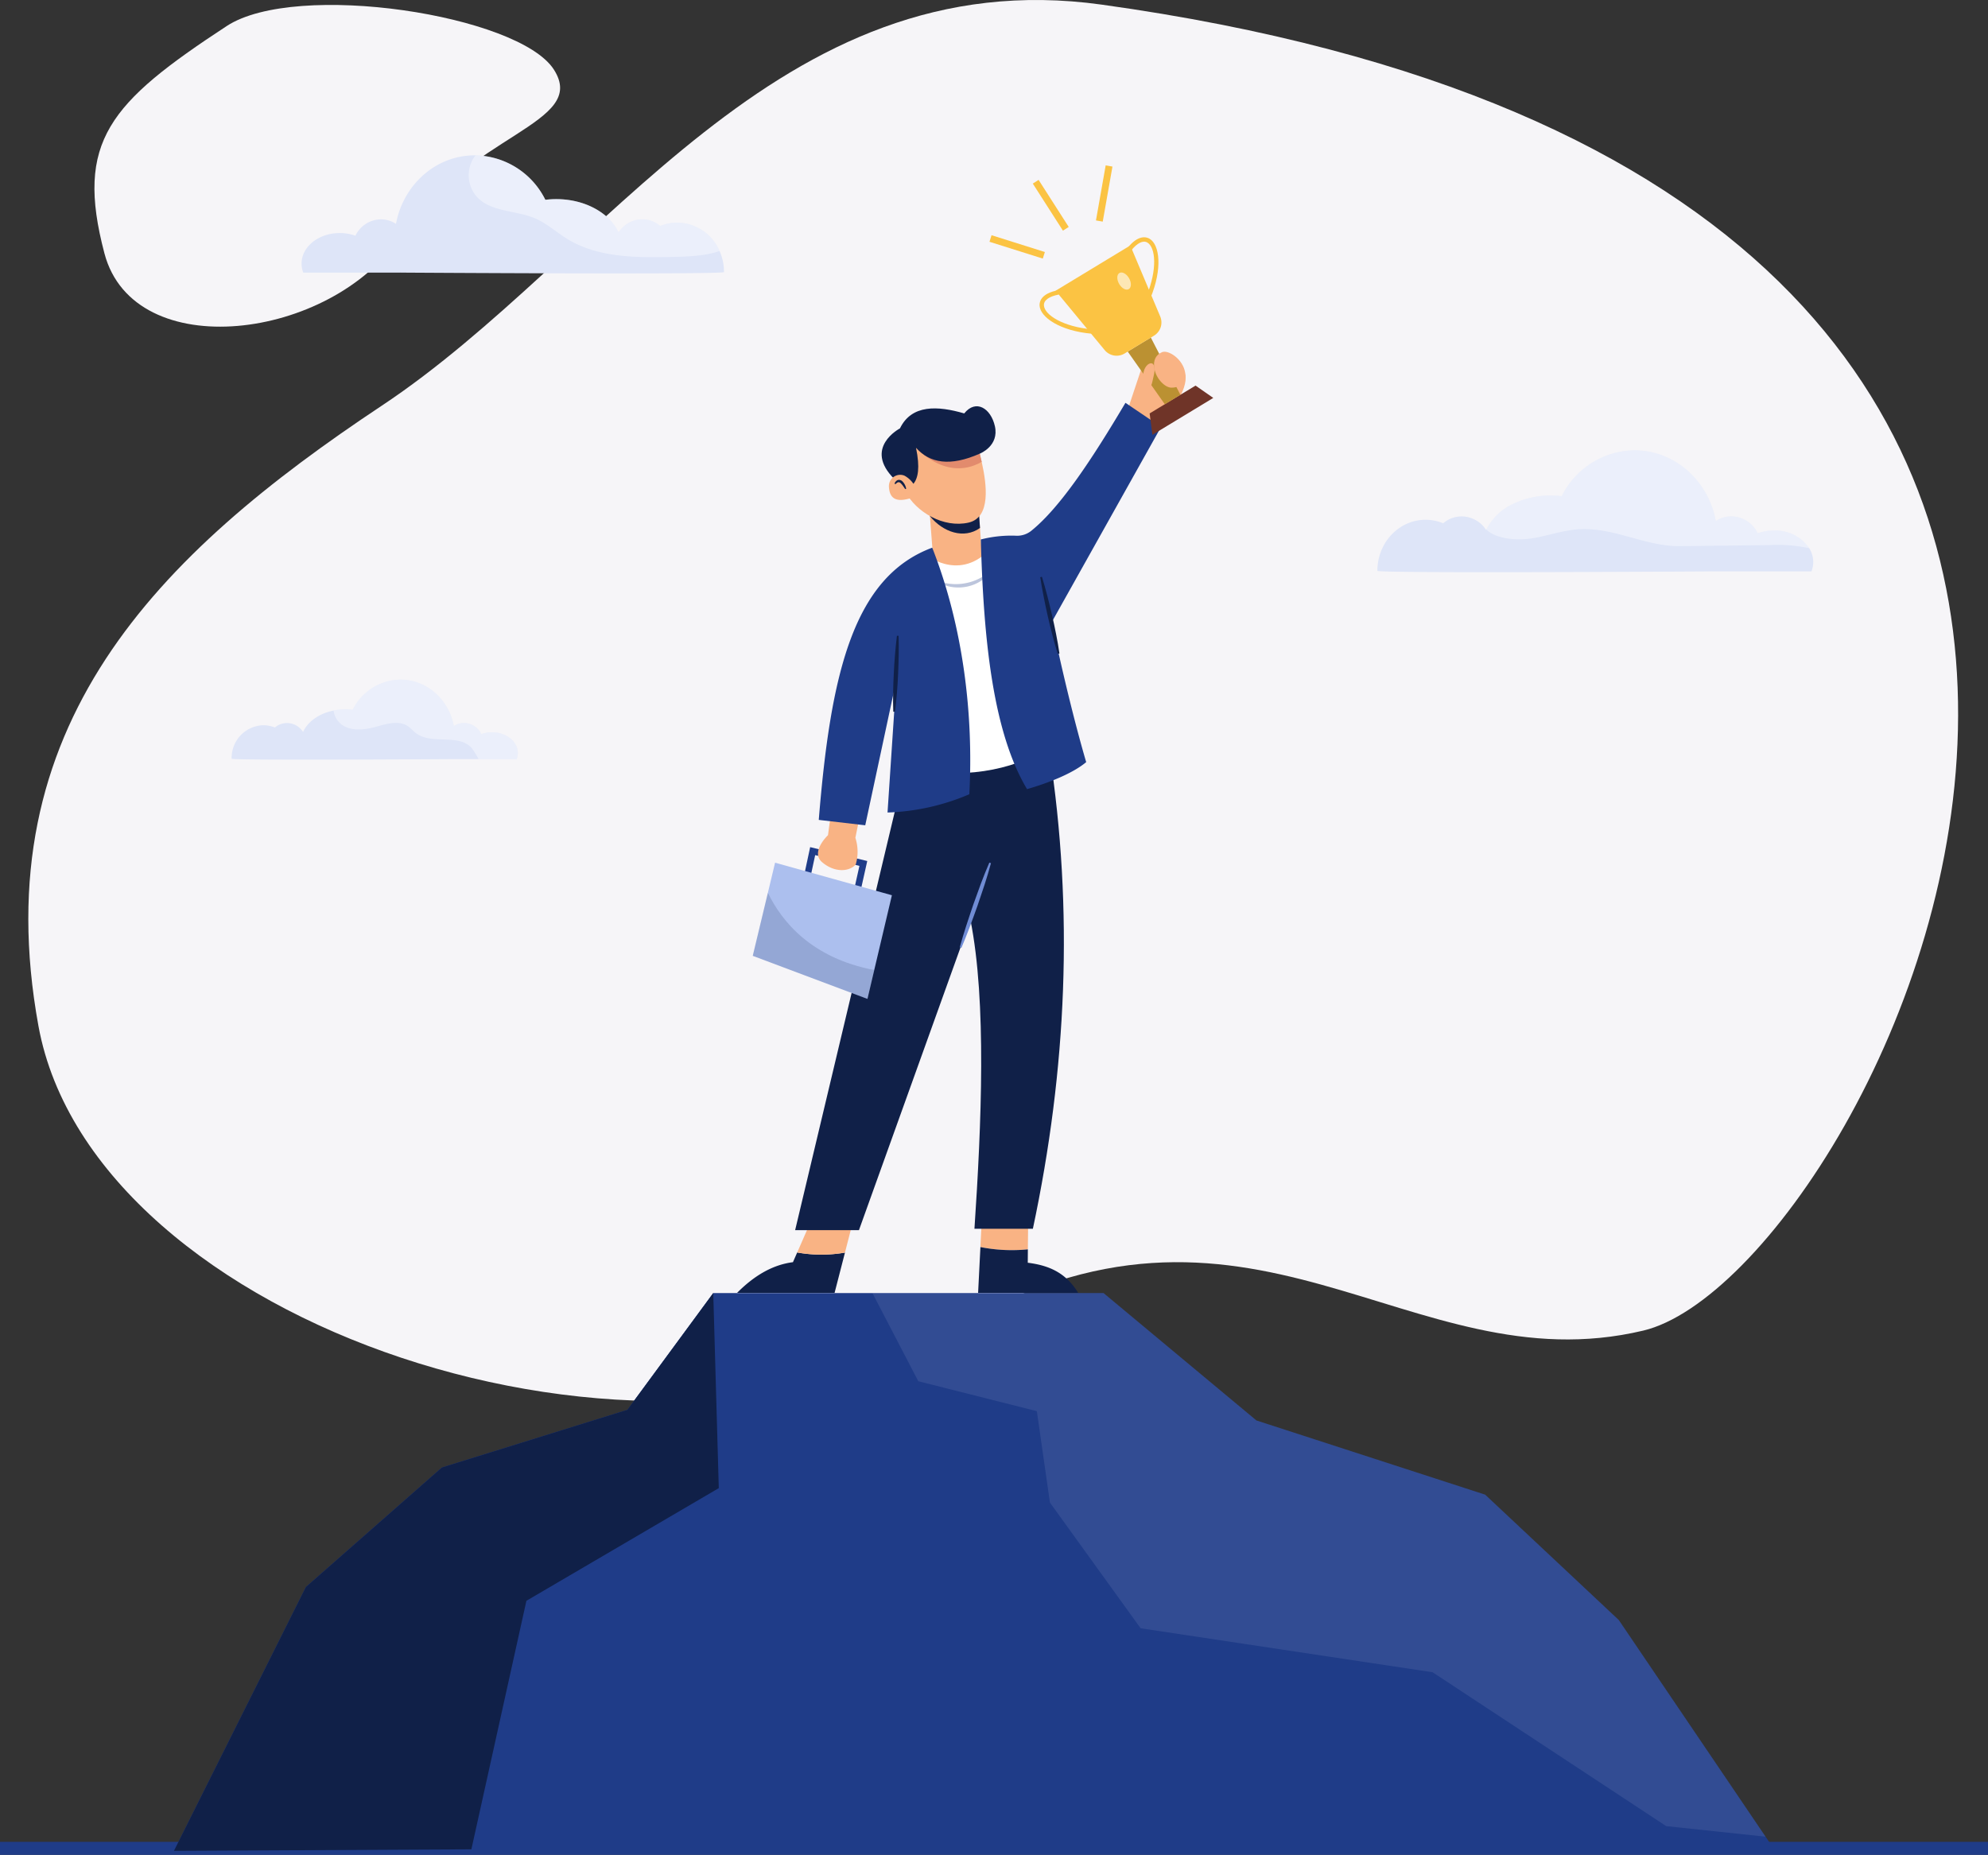 <svg xmlns="http://www.w3.org/2000/svg" width="508.967" height="474.922" viewBox="0 0 508.967 474.922">
  <rect x="0" y="0" width="508.967" height="474.922" fill="#333333" stroke="none"/>
  <g id="graphic-advantages" transform="translate(-310 -4684.595)">
    <g id="Group_58088" data-name="Group 58088" transform="translate(317.249 4684.595)">
      <path id="Path_3929" data-name="Path 3929" d="M375.657,148.964c-30,19.662-38.866,29.513-31.291,58.2s58.059,22.264,75.652-4.249,48.382-28.844,39.4-42.83S393.44,137.308,375.657,148.964Z" transform="translate(-324.877 -142.288)" fill="#f6f5f8"/>
      <path id="Path_3930" data-name="Path 3930" d="M605.744,143.925C522.52,132.355,478.829,208.5,421.477,246.584s-101.935,82.025-87.948,158.833,156.13,123.822,233.208,78.025,117.331,14.327,177.648,0S945.271,191.13,605.744,143.925Z" transform="translate(-330.939 -142.741)" fill="#f6f5f8"/>
    </g>
    <rect id="Rectangle_1536" data-name="Rectangle 1536" width="508.967" height="3.32" transform="translate(310 5156.197)" fill="#1f3c88"/>
    <g id="Group_58087" data-name="Group 58087" transform="translate(354.53 4724.366)">
      <g id="Group_58072" data-name="Group 58072" transform="translate(14.777 0)">
        <g id="Group_58069" data-name="Group 58069" transform="translate(293.33 75.539)">
          <g id="Group_58068" data-name="Group 58068" transform="translate(0 0)">
            <path id="Path_4229" data-name="Path 4229" d="M-1412.39,4.462a6.642,6.642,0,0,1-.449,2.387h-25.608c-.018-.018-.026-.035-.044-.053a.122.122,0,0,1-.018.053s-.687,0-1.929.018c-12.676.07-83.538.467-83.538-.159,0-7.224,5.523-13.073,12.333-13.073a11.674,11.674,0,0,1,4.51.9,7.256,7.256,0,0,1,4.74-1.762,7.5,7.5,0,0,1,6.263,3.48c.018-.035.035-.079.053-.115a14.585,14.585,0,0,1,7.224-6.73,21.716,21.716,0,0,1,9.2-1.973,23.6,23.6,0,0,1,2.872.176,21.06,21.06,0,0,1,18.641-11.752c10.3,0,18.9,7.787,20.807,18.112a7.228,7.228,0,0,1,3.982-1.2,7.533,7.533,0,0,1,6.739,4.334,12.209,12.209,0,0,1,4.149-.714A10.531,10.531,0,0,1-1413.411.92,6.762,6.762,0,0,1-1412.39,4.462Z" transform="translate(1523.976 24.142)" fill="#dee5f8"/>
          </g>
          <path id="Path_4230" data-name="Path 4230" d="M-1314.63.92a37.769,37.769,0,0,0-10.183-.8l-22.878.264c-9.135.106-17.275-5.118-26.612-4.272-4.475.414-9.03,2.238-13.328,2.493-3.409.2-7.558-.405-9.664-2.467a14.584,14.584,0,0,1,7.224-6.73,21.714,21.714,0,0,1,9.2-1.973,23.605,23.605,0,0,1,2.872.176,21.059,21.059,0,0,1,18.64-11.752c10.3,0,18.9,7.787,20.807,18.112a7.23,7.23,0,0,1,3.982-1.2,7.533,7.533,0,0,1,6.739,4.334,12.21,12.21,0,0,1,4.149-.714A10.531,10.531,0,0,1-1314.63.92Z" transform="translate(1425.195 24.142)" fill="#fff" opacity="0.4"/>
        </g>
        <g id="Group_58070" data-name="Group 58070" transform="translate(0 134.253)">
          <path id="Path_4231" data-name="Path 4231" d="M-2782.63,261.239a4.278,4.278,0,0,1-.3,1.568h-16.808a.069.069,0,0,1-.035-.035c0,.018-.009.026-.009.035s-56.115.361-56.115-.1a8.345,8.345,0,0,1,8.1-8.58,7.714,7.714,0,0,1,2.96.59,4.8,4.8,0,0,1,3.11-1.154,4.926,4.926,0,0,1,4.114,2.282c1.216-2.678,4.149-4.748,7.814-5.479a14.47,14.47,0,0,1,3-.308,14.735,14.735,0,0,1,1.885.115,13.829,13.829,0,0,1,12.237-7.717c6.765,0,12.4,5.118,13.663,11.892a4.714,4.714,0,0,1,2.617-.784,4.955,4.955,0,0,1,4.422,2.845,8.04,8.04,0,0,1,2.731-.476C-2785.6,255.936-2782.63,258.315-2782.63,261.239Z" transform="translate(2855.896 -242.458)" fill="#dee5f8"/>
          <path id="Path_4232" data-name="Path 4232" d="M-2690.243,261.239a4.288,4.288,0,0,1-.3,1.568h-9.743a22.589,22.589,0,0,0-1.752-2.828c-3.33-3.806-10.263-.758-14.28-3.823-.731-.555-1.321-1.286-2.079-1.8-2.334-1.55-5.436-.581-8.14.159-2.766.758-5.885,1.172-8.369-.264a5.367,5.367,0,0,1-2.511-3.885,14.469,14.469,0,0,1,3-.308,14.757,14.757,0,0,1,1.885.115,13.828,13.828,0,0,1,12.236-7.717c6.765,0,12.4,5.118,13.663,11.892a4.712,4.712,0,0,1,2.616-.784,4.955,4.955,0,0,1,4.422,2.845,8.039,8.039,0,0,1,2.731-.476C-2693.211,255.936-2690.243,258.315-2690.243,261.239Z" transform="translate(2763.509 -242.458)" fill="#fff" opacity="0.4"/>
        </g>
        <g id="Group_58071" data-name="Group 58071" transform="translate(17.9)">
          <path id="Path_4233" data-name="Path 4233" d="M-2666.466-337.244c0,.67-82.842.132-82.842.132a.082.082,0,0,1-.009-.044c-.018.018-.036.026-.053.044h-24.815a6.394,6.394,0,0,1-.432-2.308c0-4.325,4.369-7.823,9.761-7.823a11.92,11.92,0,0,1,4.026.687,7.318,7.318,0,0,1,6.536-4.193,7.012,7.012,0,0,1,3.849,1.154c1.859-10.007,10.193-17.548,20.174-17.548a1.705,1.705,0,0,1,.211.009,20.389,20.389,0,0,1,17.856,11.381,22.077,22.077,0,0,1,2.784-.176c7.4,0,13.7,3.568,15.962,8.545a7.278,7.278,0,0,1,6.07-3.365,7.06,7.06,0,0,1,4.6,1.709,11.306,11.306,0,0,1,4.369-.872,11.928,11.928,0,0,1,10.818,7.276A13.16,13.16,0,0,1-2666.466-337.244Z" transform="translate(2774.616 367.142)" fill="#dee5f8"/>
          <path id="Path_4234" data-name="Path 4234" d="M-2516.1-342.6c-3.726,1.251-7.919,1.409-11.91,1.5-9.312.2-19.213.255-27.132-4.634-2.749-1.691-5.171-3.938-8.131-5.215-4.95-2.141-11.311-1.568-14.958-5.532a8.362,8.362,0,0,1-.978-9.708,6.582,6.582,0,0,1,.652-.907A20.39,20.39,0,0,1-2560.7-355.72a22.061,22.061,0,0,1,2.783-.176c7.4,0,13.7,3.568,15.962,8.545a7.28,7.28,0,0,1,6.07-3.365,7.057,7.057,0,0,1,4.6,1.709,11.309,11.309,0,0,1,4.37-.872A11.928,11.928,0,0,1-2516.1-342.6Z" transform="translate(2623.118 367.111)" fill="#fff" opacity="0.4"/>
        </g>
      </g>
      <g id="Group_58086" data-name="Group 58086" transform="translate(0 2.576)">
        <g id="Group_58073" data-name="Group 58073" transform="translate(0 288.732)">
          <path id="Path_4235" data-name="Path 4235" d="M-2514.47,1096.313l-332.375,1.72-76.147.39,33.773-67.545,34.828-30.607L-2806.9,985.5l21.984-29.9H-2685l39.145,32.622,58.564,19,34.216,32.105.813,1.2,36.759,54.268Z" transform="translate(2922.993 -955.597)" fill="#1f3c88"/>
          <path id="Path_4236" data-name="Path 4236" d="M-1882.338,1094.793l-25.435-2.7-59.809-39.4-74.753-11.261-23.219-32.189-3.346-23.4-30.355-7.665L-2111,955.6h59.166l39.145,32.622,58.564,19,34.216,32.105.813,1.2Z" transform="translate(2289.825 -955.597)" fill="#dee5f8" opacity="0.1"/>
          <path id="Path_4237" data-name="Path 4237" d="M-2783.5,1005.549l-49.251,28.847-14.09,63.637-76.147.39,33.773-67.545,34.828-30.607L-2806.9,985.5l21.984-29.9Z" transform="translate(2922.993 -955.597)" fill="#102048"/>
        </g>
        <g id="Group_58085" data-name="Group 58085" transform="translate(144.176 0)">
          <g id="Group_58074" data-name="Group 58074" transform="translate(61.706 269.331)">
            <path id="Path_4238" data-name="Path 4238" d="M-1973.307,875.716l.092-8.212-11.9.841-.343,6.787A41.308,41.308,0,0,0-1973.307,875.716Z" transform="translate(1986.047 -867.504)" fill="#f9b384"/>
            <path id="Path_4239" data-name="Path 4239" d="M-1962.526,913.868c-3.225-5.282-7.636-7.046-12.9-7.713l.025-3.428a41.306,41.306,0,0,1-12.148-.584l-.592,11.725Z" transform="translate(1988.143 -894.514)" fill="#102048"/>
          </g>
          <g id="Group_58075" data-name="Group 58075" transform="translate(0 269.612)">
            <path id="Path_4240" data-name="Path 4240" d="M-2252.94,908.431l-1.088,2.486c-5.266.668-9.979,3.5-14.3,7.854h24.962l2.656-10.31A35.158,35.158,0,0,1-2252.94,908.431Z" transform="translate(2268.332 -899.698)" fill="#102048"/>
            <path id="Path_4241" data-name="Path 4241" d="M-2186.214,877.541l2.113-8.2-10.518-.561-3.82,8.733A35.158,35.158,0,0,0-2186.214,877.541Z" transform="translate(2213.832 -868.778)" fill="#f9b384"/>
          </g>
          <path id="Path_4242" data-name="Path 4242" d="M-2135.76,285.869c6.264,40.764,4.488,81.34-4.207,122.29h-14.959c1.786-26.579,3.15-58.174-1.029-79.1l-28.539,79.447h-16.338l26.927-113.1,9.256-18.138,21.691-2.618Z" transform="translate(2215.698 -135.883)" fill="#102048"/>
          <path id="Path_4243" data-name="Path 4243" d="M-1814.936-111.922l4.02-12.061,10.883,2.542c.819,4.039-4.07,10.167-7.7,14.754Z" transform="translate(1914.788 174.958)" fill="#f9b384"/>
          <path id="Path_4244" data-name="Path 4244" d="M-2030.87,61.3l-12.532.146-1.245-16.414-.146-1.963,12.588-.112.448,6.227Z" transform="translate(2094.023 44.782)" fill="#f9b384"/>
          <path id="Path_4245" data-name="Path 4245" d="M-2031.826,48.055c-4.1,2.928-9.466,1.1-12.82-3.021l-.146-1.963,12.588-.112Z" transform="translate(2094.023 44.782)" fill="#102048"/>
          <path id="Path_4246" data-name="Path 4246" d="M-2058.12-20.926c-6.36,1.454-13.46-2.625-16.261-8.043l-.379-9.725,3.559-5.048,15.143,1.3c-.071.018-.062.229,0,.59.176.943.757,2.951,1.294,5.374C-2053.442-30.581-2052.385-22.239-2058.12-20.926Z" transform="translate(2117.39 112.389)" fill="#f9b384"/>
          <path id="Path_4247" data-name="Path 4247" d="M-2057.509,86.791s9.349,7.479,17.483-3.179l15.427,51.235c-9.445,6.674-21.386,8.979-35.714,7.106Z" transform="translate(2106.125 13.082)" fill="#fff"/>
          <g id="Group_58076" data-name="Group 58076" transform="translate(50.621 103.443)" opacity="0.3">
            <path id="Path_4248" data-name="Path 4248" d="M-2038.476,117.042a17.04,17.04,0,0,0,3.94.9,13.079,13.079,0,0,0,3.937-.158,12.669,12.669,0,0,0,3.712-1.3,16.889,16.889,0,0,0,1.727-1.023c.573-.361,1.073-.82,1.655-1.206a20.032,20.032,0,0,1-1.366,1.562,11.3,11.3,0,0,1-1.646,1.3,10.431,10.431,0,0,1-3.91,1.587A10.776,10.776,0,0,1-2038.476,117.042Z" transform="translate(2038.476 -114.254)" fill="#1f3c88"/>
          </g>
          <path id="Path_4249" data-name="Path 4249" d="M-1947.936-79.407c-8.459,14.284-16.709,26.835-24.166,32.816a5.785,5.785,0,0,1-3.935,1.212,31.345,31.345,0,0,0-8.923.962c.676,25.63,3.108,49.372,11.827,63.927,5.252-1.515,11.624-3.95,15.146-6.919-2.87-9.739-6.263-23.7-8.788-35.9l27.955-49.926Z" transform="translate(2047.367 140.199)" fill="#1f3c88"/>
          <path id="Path_4250" data-name="Path 4250" d="M-2046.373-29.768c-9.625,5.479-17.627-4.5-17.627-4.5l16.332-.869C-2047.492-34.2-2046.91-32.191-2046.373-29.768Z" transform="translate(2109 105.683)" fill="#e28b6d"/>
          <path id="Path_4251" data-name="Path 4251" d="M-2092.128-55.54c1.18-1.526,1.72-4.091.655-9.256,3.506,3.966,8.719,4.893,16.361,1.5,0,0,4.971-1.945,3.833-7.012-1.029-4.581-4.861-7.012-7.854-3.272-6.788-1.981-13.463-2.337-16.455,3.833,0,0-9.537,4.955-1.4,13Z" transform="translate(2137.285 137.088)" fill="#102048"/>
          <g id="Group_58077" data-name="Group 58077" transform="translate(16.847 174.558)">
            <path id="Path_4252" data-name="Path 4252" d="M-2177.427,450.012l-1.643-.366,1.714-7.679-11.33-2.755-1.5,7.008-1.646-.353,1.864-8.7,14.615,3.555Z" transform="translate(2191.833 -437.166)" fill="#1f3c88"/>
          </g>
          <path id="Path_4253" data-name="Path 4253" d="M-2170.394,385.565c-.28.39-1.309,8.3-1.309,8.3s-4.581,4.3-1.5,6.931,6.825,2.538,8.6.586a11.555,11.555,0,0,0-.094-6.833l1.776-8.786Z" transform="translate(2194.983 -222.371)" fill="#f9b384"/>
          <path id="Path_4254" data-name="Path 4254" d="M-2214.473,463.62l-4.521,19.151-1.739,7.393-29.361-11.029,3.871-16.145,1.84-7.7Z" transform="translate(2254.111 -276.745)" fill="#acbfee"/>
          <g id="Group_58080" data-name="Group 58080" transform="translate(77.437 18.414)">
            <path id="Path_4255" data-name="Path 4255" d="M-1772.425-96.267l-15.59,9.451-.7-5.481,11.753-7.125Z" transform="translate(1816.903 137.392)" fill="#6f3428"/>
            <path id="Path_4256" data-name="Path 4256" d="M-1800.709-140.628l-4,2.423-9.49-13.49,5.916-3.587Z" transform="translate(1836.773 180.95)" fill="#bb9132"/>
            <path id="Path_4257" data-name="Path 4257" d="M-1872.862-239.223l-7.509,4.552a3.963,3.963,0,0,1-5.109-.864l-12.566-15.2,19.12-11.591,7.661,18.169A3.964,3.964,0,0,1-1872.862-239.223Z" transform="translate(1902.157 264.416)" fill="#fbc343"/>
            <g id="Group_58078" data-name="Group 58078" transform="translate(22.529)">
              <path id="Path_4258" data-name="Path 4258" d="M-1808.574-256.228l-1.035-.431c2.886-6.947,2.383-12.59.263-13.835-1.1-.647-2.63.116-4.191,2.095l-.881-.7c2.764-3.5,4.865-2.822,5.641-2.367C-1806.2-269.946-1805.414-263.834-1808.574-256.228Z" transform="translate(1814.419 271.836)" fill="#fbc343"/>
            </g>
            <g id="Group_58079" data-name="Group 58079" transform="translate(0 13.557)">
              <path id="Path_4259" data-name="Path 4259" d="M-1903.3-199.147c-8.2-.716-13.261-4.237-13.411-7.227-.045-.9.324-3.075,4.707-3.9l.208,1.1c-2.476.469-3.859,1.47-3.8,2.747.123,2.455,4.894,5.511,12.387,6.166Z" transform="translate(1916.714 210.279)" fill="#fbc343"/>
            </g>
            <path id="Path_4260" data-name="Path 4260" d="M-1825.854-227.993c-.658-1.14-.625-2.393.075-2.8s1.8.193,2.46,1.333.625,2.393-.075,2.8S-1825.2-226.852-1825.854-227.993Z" transform="translate(1846.233 239.928)" fill="#fff" opacity="0.6"/>
          </g>
          <path id="Path_4261" data-name="Path 4261" d="M-1775.664-133.284c.273,1.944-.955,3.68-3.548,3.68-1.62,0-3.888-2.222-4.366-4.86-.394-2.175.442-3.6,1.979-4.235C-1780.023-139.349-1776.178-136.951-1775.664-133.284Z" transform="translate(1890.411 186.517)" fill="#f9b384"/>
          <g id="Group_58084" data-name="Group 58084" transform="translate(64.62)">
            <g id="Group_58081" data-name="Group 58081" transform="translate(0 17.88)">
              <rect id="Rectangle_1541" data-name="Rectangle 1541" width="1.762" height="14.312" transform="translate(0 1.68) rotate(-72.512)" fill="#fbc343"/>
            </g>
            <g id="Group_58082" data-name="Group 58082" transform="translate(27.262)">
              <rect id="Rectangle_1542" data-name="Rectangle 1542" width="14.312" height="1.761" transform="translate(0 14.093) rotate(-79.986)" fill="#fbc343"/>
            </g>
            <g id="Group_58083" data-name="Group 58083" transform="translate(11.092 3.711)">
              <rect id="Rectangle_1543" data-name="Rectangle 1543" width="1.761" height="14.311" transform="matrix(0.842, -0.539, 0.539, 0.842, 0, 0.95)" fill="#fbc343"/>
            </g>
          </g>
          <path id="Path_4262" data-name="Path 4262" d="M-2153.519,122.987l-2.244,33.845a57.832,57.832,0,0,0,20.942-4.675c1.088-20.2-1.506-42.8-9.5-63.132-20.306,7.546-26.034,32.549-29.046,69.7l11.9,1.38Z" transform="translate(2194.282 8.861)" fill="#1f3c88"/>
          <path id="Path_4263" data-name="Path 4263" d="M-2085.344,9.872c-3.82,1.363-6.262,1.054-6.465-2.6a2.884,2.884,0,0,1,3.945-2.88,6.462,6.462,0,0,1,2.333,2.111Z" transform="translate(2130.688 75.042)" fill="#f9b384"/>
          <path id="Path_4264" data-name="Path 4264" d="M-2219,510.022l-1.739,7.393-29.36-11.029,3.871-16.145C-2242.612,497.714-2234.971,506.981-2219,510.022Z" transform="translate(2254.111 -303.995)" fill="#102048" opacity="0.15"/>
          <path id="Path_4265" data-name="Path 4265" d="M-1915.456,122.871c.505,1.606.945,3.227,1.37,4.852s.821,3.256,1.2,4.89.736,3.275,1.055,4.923.629,3.3.858,4.969l-.428.1c-.518-1.6-.954-3.225-1.385-4.848s-.817-3.257-1.189-4.893-.729-3.277-1.04-4.927-.631-3.3-.874-4.965Z" transform="translate(1993.503 -17.531)" fill="#102048"/>
          <path id="Path_4266" data-name="Path 4266" d="M-2085.593,191.415c.056,1.627.046,3.251.021,4.874s-.081,3.245-.149,4.866-.168,3.24-.3,4.858-.278,3.235-.5,4.849l-.438-.021c-.07-1.628-.056-3.251-.036-4.875s.085-3.245.165-4.865.176-3.24.318-4.858.276-3.235.488-4.849Z" transform="translate(2126.949 -70.963)" fill="#102048"/>
          <path id="Path_4267" data-name="Path 4267" d="M-2009.461,476.862c.5-1.852,1.072-3.682,1.653-5.506s1.213-3.632,1.816-5.45q.954-2.708,1.955-5.4c.687-1.788,1.378-3.575,2.149-5.333l.414.144c-.491,1.857-1.062,3.685-1.638,5.512q-.89,2.731-1.831,5.444c-.659,1.8-1.278,3.61-1.971,5.4s-1.375,3.575-2.133,5.339Z" transform="translate(2066.473 -276.648)" fill="#708cd5"/>
          <path id="Path_4268" data-name="Path 4268" d="M-2082.533,12.527c-.2-.275-.379-.558-.572-.819a4.08,4.08,0,0,0-.607-.7.675.675,0,0,0-.624-.233c-.232.03-.463.278-.72.485l-.217-.137a1.508,1.508,0,0,1,.747-.888,1.188,1.188,0,0,1,1.242.285,3.534,3.534,0,0,1,.99,1.914Z" transform="translate(2125.588 70.36)" fill="#102048"/>
          <path id="Path_4269" data-name="Path 4269" d="M-1794.708-122.241c.409-1.547.2-2.944-.47-3.121s-1.7.547-2.1,2.094-.878,3.775.176,4.273C-1795.239-118.114-1795.116-120.694-1794.708-122.241Z" transform="translate(1901.385 176.054)" fill="#f9b384"/>
        </g>
      </g>
    </g>
  </g>
</svg>
